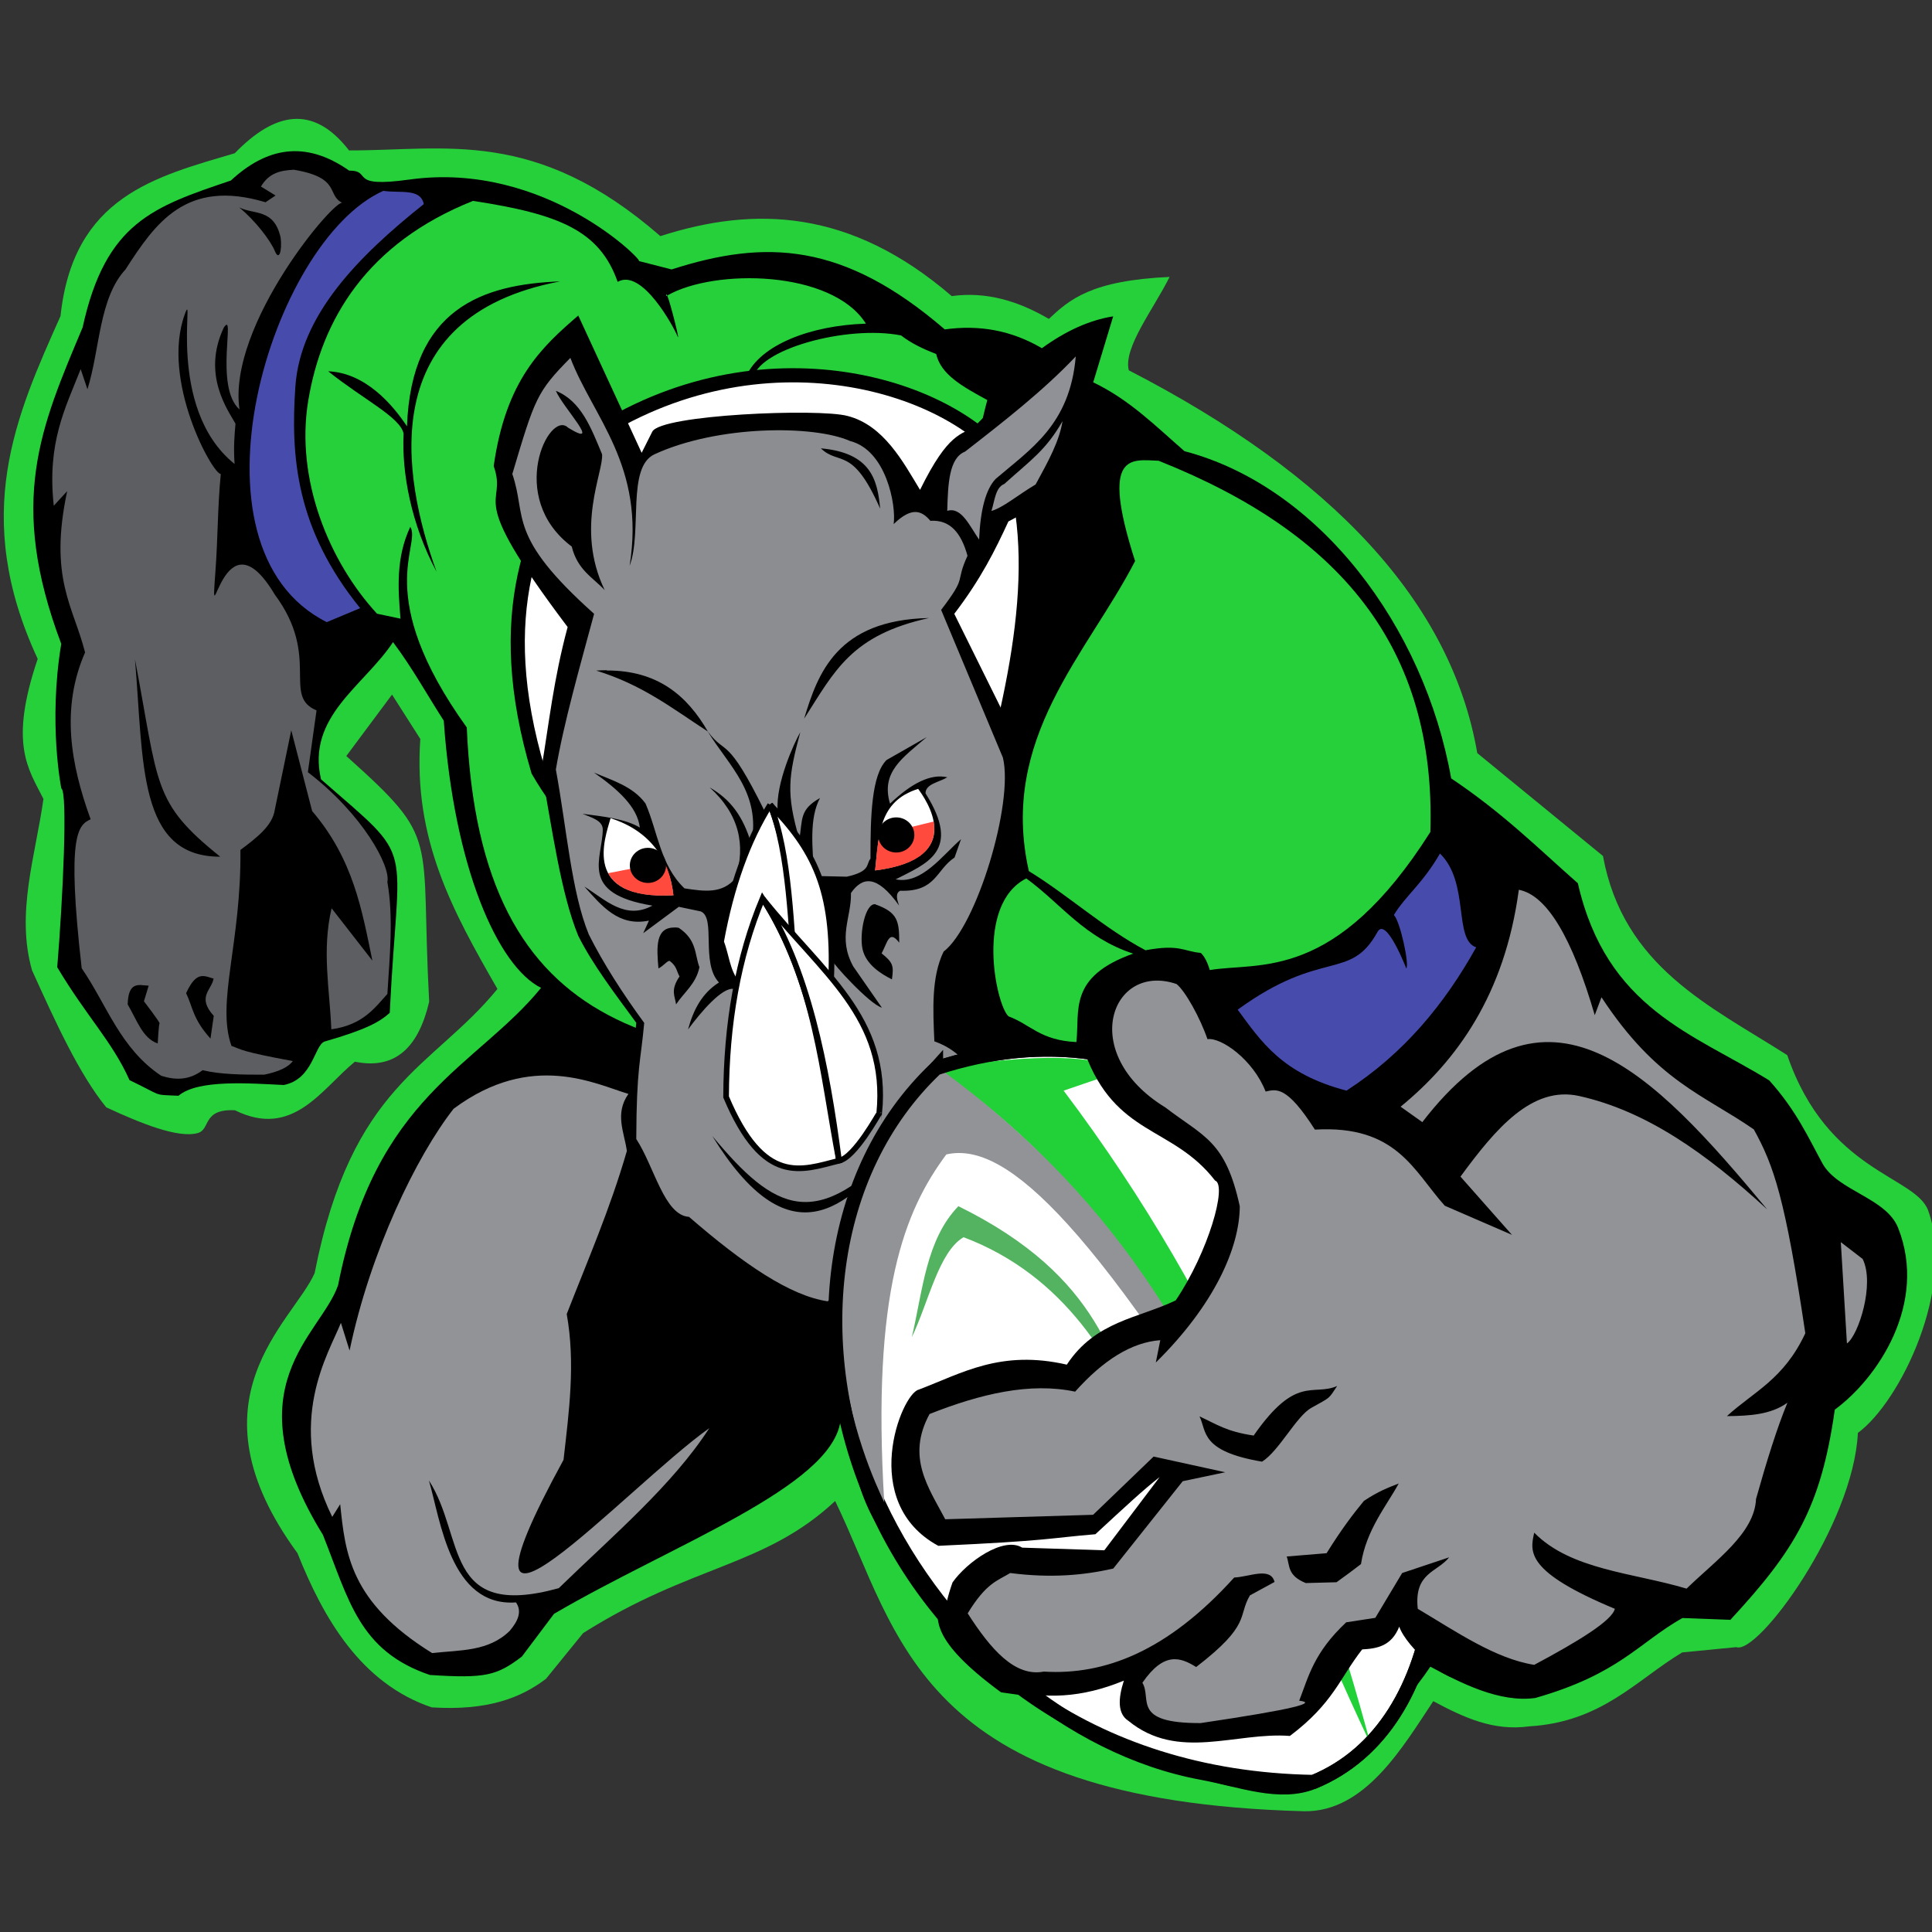 <?xml version="1.0" encoding="UTF-8" standalone="no"?>
<!-- Created with Inkscape (http://www.inkscape.org/) -->

<svg
   xmlns:dc="http://purl.org/dc/elements/1.1/"
   xmlns:cc="http://creativecommons.org/ns#"
   xmlns:rdf="http://www.w3.org/1999/02/22-rdf-syntax-ns#"
   xmlns:svg="http://www.w3.org/2000/svg"
   xmlns="http://www.w3.org/2000/svg"
   xmlns:sodipodi="http://sodipodi.sourceforge.net/DTD/sodipodi-0.dtd"
   xmlns:inkscape="http://www.inkscape.org/namespaces/inkscape"
   width="80"
   height="80"
   viewBox="0 0 21.167 21.167"
   version="1.1"
   id="svg8"
   inkscape:version="0.92.4 (5da689c313, 2019-01-14)"
   sodipodi:docname="rhinos49.svg">
  <rect x="0" y="0" width="21.167" height="21.167" fill="#333333" stroke="none"/>
  <defs
     id="defs2" />
  <sodipodi:namedview
     id="base"
     pagecolor="#ffffff"
     bordercolor="#666666"
     borderopacity="1.0"
     inkscape:pageopacity="0.0"
     inkscape:pageshadow="2"
     inkscape:zoom="6.35"
     inkscape:cx="40"
     inkscape:cy="40"
     inkscape:document-units="px"
     inkscape:current-layer="layer5"
     showgrid="false"
     units="px"
     inkscape:window-width="1366"
     inkscape:window-height="705"
     inkscape:window-x="-8"
     inkscape:window-y="-8"
     inkscape:window-maximized="1"
     inkscape:snap-global="false" />
  <g
     inkscape:groupmode="layer"
     id="layer5"
     inkscape:label="Layer1"
     style="display:inline">
    <g
       id="g4834"
       transform="translate(0.042,-1.323)">
      <path
         sodipodi:nodetypes="cscccccccccccccccsccccccccccccccccccc"
         inkscape:connector-curvature="0"
         id="path885"
         d="m 2.531,13.487 c -0.361,-0.017 -0.263,0.211 -0.407,0.25 -0.216,0.059 -0.622,-0.106 -1.002,-0.282 C 0.825,13.09 0.567,12.524 0.309,11.954 c -0.179,-0.626 0.037,-1.252 0.125,-1.878 -0.166,-0.33 -0.38,-0.599 -0.063,-1.534 -0.733,-1.579 -0.237,-2.665 0.25,-3.756 0.14,-1.312 1.039,-1.526 1.909,-1.784 0.436,-0.449 0.857,-0.541 1.252,-0.031 1.054,0.003 2.039,-0.255 3.411,0.939 1.029,-0.331 2.081,-0.3 3.192,0.657 0.377,-0.052 0.728,0.053 1.064,0.25 0.227,-0.212 0.462,-0.421 1.323,-0.46 -0.176,0.353 -0.509,0.776 -0.447,1.023 2.232,1.151 3.533,2.541 3.818,4.194 l 1.377,1.127 c 0.224,1.217 1.174,1.643 2.019,2.182 0.442,1.288 1.408,1.321 1.545,1.705 0.299,0.837 -0.302,2.089 -0.771,2.434 -0.05,1.014 -1.098,2.437 -1.332,2.347 l -0.593,0.058 c -0.495,0.296 -0.878,0.763 -1.677,0.81 -0.393,0.054 -0.715,-0.097 -1.05,-0.276 -0.334,0.502 -0.748,1.217 -1.415,1.206 -4.248,-0.113 -4.431,-1.943 -5.138,-3.399 -0.777,0.725 -1.564,0.691 -2.761,1.447 l -0.407,0.501 c -0.276,0.21 -0.643,0.352 -1.252,0.313 -0.776,-0.262 -1.187,-0.977 -1.471,-1.69 -1.232,-1.681 -0.053,-2.527 0.188,-3.067 0.408,-2.077 1.293,-2.244 2.003,-3.114 -0.493,-0.857 -0.922,-1.637 -0.845,-2.739 L 4.253,8.933 3.752,9.606 c 1.046,0.937 0.808,0.838 0.908,2.692 -0.115,0.492 -0.365,0.749 -0.814,0.657 -0.365,0.298 -0.678,0.847 -1.314,0.532 z"
         style="display:inline;fill:#26d03a;fill-opacity:1;stroke:none;stroke-width:0.062px;stroke-linecap:butt;stroke-linejoin:miter;stroke-opacity:1" />
      <path
         style="display:inline;opacity:1;fill:#000000;fill-opacity:1;stroke:none;stroke-width:0.062px;stroke-linecap:butt;stroke-linejoin:miter;stroke-opacity:1"
         d="m 3.062,13.21 c -0.361,-0.017 -0.936,-0.064 -1.148,0.118 -0.293,-0.013 -0.16,0.009 -0.537,-0.171 -0.188,-0.422 -0.471,-0.698 -0.792,-1.237 0.062,-0.75 0.117,-1.923 0.045,-1.959 0,0 -0.145,-0.713 -8.9e-4,-1.584 C 0.04,6.815 0.404,6.004 0.863,4.911 1.115,3.759 1.638,3.588 2.487,3.301 c 0.385,-0.356 0.808,-0.451 1.296,-0.109 0.264,6.79e-4 -0.026,0.194 0.662,0.098 1.491,-0.207 2.579,0.91 2.512,0.893 l 0.359,0.092 c 1.029,-0.331 1.881,-0.3 2.993,0.657 0.377,-0.052 0.728,0.009 1.064,0.206 0.26,-0.189 0.521,-0.308 0.781,-0.349 l -0.219,0.723 c 0.396,0.188 0.687,0.482 1,0.754 1.475,0.388 2.627,1.922 2.922,3.585 0.572,0.383 0.953,0.766 1.388,1.149 0.315,1.377 1.267,1.648 2.097,2.16 0.298,0.332 0.431,0.632 0.582,0.908 0.166,0.304 0.699,0.377 0.83,0.708 0.327,0.827 -0.224,1.647 -0.694,1.991 -0.152,1.076 -0.439,1.54 -1.144,2.303 l -0.526,-0.02 c -0.485,0.276 -0.691,0.613 -1.611,0.876 -0.393,0.054 -0.815,-0.163 -1.15,-0.343 -0.334,0.502 -0.979,1.13 -1.537,1.306 -0.558,0.176 -1.754,-0.253 -2.163,-0.917 -0.29,-0.47 -0.047,0.027 -0.303,-0.009 l -0.701,-0.099 C 10.125,19.276 10.245,19.063 10.225,18.903 9.227,17.752 9.449,17.645 9.166,16.893 c -0.103,0.725 -1.847,1.355 -3.138,2.111 l -0.352,0.468 c -0.276,0.21 -0.4,0.241 -1.008,0.202 -0.776,-0.262 -0.888,-0.822 -1.172,-1.535 -1.011,-1.636 -0.023,-2.185 0.166,-2.735 0.408,-2.077 1.515,-2.388 2.224,-3.258 C 5.415,11.913 4.932,10.833 4.82,9.219 4.635,8.932 4.479,8.645 4.264,8.358 3.949,8.836 3.315,9.172 3.475,9.861 c 1.062,0.929 0.847,0.609 0.753,2.559 -0.115,0.103 -0.266,0.185 -0.714,0.314 -0.114,0.043 -0.125,0.416 -0.451,0.477 z"
         id="path888"
         inkscape:connector-curvature="0"
         sodipodi:nodetypes="cccccccccsscccccccccssccccczsscccccccccccccccc" />
      <path
         sodipodi:nodetypes="cscccccccccccccccsccccccccccccccccccccccc"
         inkscape:connector-curvature="0"
         id="path892"
         d="m 5.14,3.524 c -1.163,0.464 -1.658,1.301 -1.805,2.189 -0.143,0.865 0.231,1.767 0.754,2.334 l 0.257,0.054 c -0.029,-0.335 -0.05,-0.671 0.107,-1.006 0.126,0.203 -0.426,0.743 0.619,2.198 0.145,3.446 2.207,3.744 5.33,3.631 l -0.177,-0.279 c -0.038,-0.34 -0.008,-0.67 0.145,-0.983 0.253,-0.408 0.444,-0.791 0.561,-1.145 C 10.879,8.914 10.311,7.425 10.775,5.706 10.493,5.553 10.266,5.424 10.215,5.202 10.076,5.147 9.948,5.089 9.83,4.998 9.234,4.88 8.236,5.155 8.208,5.482 l -0.072,-0.041 C 8.287,5.104 8.834,4.888 9.445,4.869 9.073,4.279 7.784,4.264 7.268,4.561 c 0.035,0.08 0.149,0.537 0.112,0.444 C 7.344,4.915 6.993,4.256 6.725,4.411 6.528,3.85 6.087,3.668 5.14,3.524 Z m 2.128,1.037 c -0.008,-0.018 -0.013,-0.023 -0.01,0.007 0.003,-0.002 0.007,-0.004 0.01,-0.007 z m 5.386,1.81 c -0.3,-0.01 -0.647,-0.106 -0.26,1.099 -0.52,1.011 -1.492,1.939 -1.164,3.397 0.427,0.261 0.828,0.629 1.278,0.867 0.377,-0.07 0.417,0.013 0.606,0.029 0.044,0.041 0.074,0.109 0.099,0.188 0.543,-0.091 1.371,0.137 2.416,-1.513 0.064,-2.028 -0.996,-3.278 -2.975,-4.066 z m -2.105,6.733 c -2.529,3.26 -1.264,1.63 0,0 z m 0,0 c -2.529,3.26 -1.264,1.63 0,0 z M 6.095,4.406 C 4.056,4.79 4.363,6.544 4.741,7.587 4.462,7.067 4.358,6.499 4.38,6.074 4.344,5.894 3.938,5.699 3.554,5.391 c 0.41,0.016 0.709,0.37 0.863,0.603 0.047,-1.291 0.828,-1.556 1.678,-1.588 z"
         style="display:inline;opacity:1;fill:#26d03a;fill-opacity:1;stroke:none;stroke-width:0.062px;stroke-linecap:butt;stroke-linejoin:miter;stroke-opacity:1" />
      <path
         sodipodi:nodetypes="ccccsccc"
         inkscape:connector-curvature="0"
         id="path894"
         d="m 15.734,10.674 c 0.328,0.318 0.146,0.944 0.397,1.028 -0.346,0.621 -0.793,1.165 -1.421,1.57 -0.708,-0.185 -0.936,-0.541 -1.192,-0.887 0.927,-0.675 1.231,-0.306 1.532,-0.852 0.095,-0.172 0.315,0.4 0.315,0.4 0.037,-0.035 -0.068,-0.523 -0.136,-0.585 0.13,-0.214 0.311,-0.338 0.505,-0.673 z"
         style="display:inline;opacity:1;fill:#474cac;fill-opacity:1;stroke:none;stroke-width:0.062px;stroke-linecap:butt;stroke-linejoin:miter;stroke-opacity:1" />
      <path
         sodipodi:nodetypes="ccccsc"
         inkscape:connector-curvature="0"
         id="path896"
         d="m 4.601,3.559 c -0.037,-0.177 -0.257,-0.117 -0.443,-0.145 -1.232,0.546 -2.251,3.908 -0.62,4.725 L 3.904,7.986 c -0.702,-0.866 -0.763,-1.657 -0.71,-2.427 0.054,-0.783 0.686,-1.426 1.407,-2 z"
         style="display:inline;fill:#474cac;fill-opacity:1;stroke:none;stroke-width:0.062px;stroke-linecap:butt;stroke-linejoin:miter;stroke-opacity:1" />
      <path
         style="display:inline;opacity:1;fill:#ffffff;fill-opacity:1;stroke:none;stroke-width:0.062px;stroke-linecap:butt;stroke-linejoin:miter;stroke-opacity:1"
         d="M 5.854,9.768 C 5.344,8.048 5.782,7.017 6.409,6.124 8.198,4.791 10.429,5.519 11.06,6.471 11.416,7.697 11.007,9.151 10.609,10.601 9.206,11.931 6.921,11.608 5.854,9.768 Z"
         id="path910"
         inkscape:connector-curvature="0"
         sodipodi:nodetypes="ccccc" />
      <path
         sodipodi:nodetypes="ccccc"
         inkscape:connector-curvature="0"
         id="path908"
         d="M 5.854,9.768 C 5.344,8.048 5.782,7.017 6.409,6.124 8.293,4.87 10.449,5.535 11.06,6.471 11.416,7.697 11.007,9.151 10.609,10.601 9.206,11.931 6.921,11.608 5.854,9.768 Z"
         style="display:inline;fill:none;stroke:#000000;stroke-width:0.155;stroke-linecap:butt;stroke-linejoin:miter;stroke-miterlimit:4;stroke-dasharray:none;stroke-opacity:1" />
      <path
         sodipodi:nodetypes="ccccc"
         inkscape:connector-curvature="0"
         id="path953"
         d="m 11.202,10.947 c 0.383,0.279 0.633,0.648 1.171,0.824 -0.714,0.254 -0.584,0.623 -0.622,0.969 -0.398,-0.019 -0.502,-0.193 -0.744,-0.282 -0.139,-0.129 -0.367,-1.225 0.195,-1.511 z"
         style="display:inline;fill:#26d03a;fill-opacity:1;stroke:none;stroke-width:0.062px;stroke-linecap:butt;stroke-linejoin:miter;stroke-opacity:1" />
      <path
         sodipodi:nodetypes="ccscccccccccccccccccccc"
         inkscape:connector-curvature="0"
         id="path956"
         d="m 6.294,4.781 0.694,1.503 0.116,-0.231 c 0.093,-0.187 1.822,-0.258 2.139,-0.173 0.396,0.101 0.608,0.501 0.795,0.81 0.316,-0.642 0.451,-0.594 0.605,-0.702 0.636,-0.653 1.381,-1.343 1.433,-1.091 -0.441,0.837 -0.12,1.661 -1.07,2.139 -0.143,0.31 -0.298,0.626 -0.593,1.012 l 0.737,1.489 c -0.006,0.425 -0.014,0.853 -0.058,1.315 -0.266,0.433 -0.46,0.889 -0.231,1.474 l 0.318,0.867 -1.099,2.429 -1.099,0.029 c -0.409,-0.06 -0.961,-0.463 -1.561,-0.983 -0.242,-0.201 -0.405,-0.559 -0.607,-0.838 0.003,-0.791 0.077,-0.87 0.116,-1.301 -0.233,-0.318 -0.477,-0.636 -0.636,-0.954 -0.191,-0.466 -0.286,-1.175 -0.405,-1.821 0.086,-0.51 0.133,-0.981 0.289,-1.561 -1.162,-1.541 -0.646,-1.29 -0.81,-1.764 0.134,-0.947 0.527,-1.304 0.925,-1.648 z"
         style="display:inline;fill:#000000;fill-opacity:1;stroke:none;stroke-width:0.062px;stroke-linecap:butt;stroke-linejoin:miter;stroke-opacity:1" />
      <path
         sodipodi:nodetypes="cccccccccccccccccccscccccccccccccccccccccccccccccccccccccccccccccccccccccccccccccccczcccccscccccc"
         inkscape:connector-curvature="0"
         id="path958"
         d="m 6.207,5.244 c -0.368,0.374 -0.388,0.439 -0.636,1.272 0.163,0.474 -0.065,0.674 0.896,1.532 -0.156,0.58 -0.333,1.196 -0.419,1.706 0.119,0.646 0.17,1.341 0.361,1.807 0.159,0.318 0.374,0.651 0.607,0.969 -0.039,0.431 -0.084,0.481 -0.087,1.272 0.198,0.303 0.306,0.836 0.578,0.853 0.6,0.52 1.109,0.865 1.518,0.925 0.54,-0.309 0.754,-0.582 0.954,-0.853 l 0.679,-0.969 c 0.061,-0.439 0.012,-0.856 -0.463,-1.026 -0.016,-0.352 -0.033,-0.706 0.101,-0.983 0.362,-0.277 0.77,-1.627 0.65,-2.125 L 10.269,8.005 C 10.564,7.619 10.415,7.723 10.558,7.412 10.489,7.164 10.37,7.015 10.151,7.029 10.061,6.923 9.953,6.866 9.749,7.065 9.778,6.858 9.668,6.256 9.272,6.155 8.872,5.977 7.821,5.981 7.129,6.3 6.822,6.441 6.997,7.149 6.856,7.522 7.032,6.428 6.452,5.889 6.207,5.244 Z m -0.159,0.361 c 0.278,0.112 0.387,0.409 0.506,0.694 0.021,0.186 -0.3,0.807 0.029,1.489 C 6.451,7.648 6.285,7.567 6.222,7.311 5.503,6.771 5.974,5.807 6.181,6.008 6.569,6.247 6.125,5.788 6.048,5.605 Z m 2.903,0.63 c 0.548,0.049 0.621,0.343 0.65,0.661 C 9.296,6.203 9.153,6.429 8.951,6.235 Z M 10.136,8.094 C 9.284,8.282 9.104,8.672 8.768,9.197 8.918,8.701 9.127,8.115 10.136,8.094 Z M 6.607,8.669 c 0.556,-0.002 0.881,0.276 1.108,0.671 0.198,0.266 0.203,0.025 0.62,0.869 l 0.143,-0.004 c -0.023,-0.299 0.18,-0.741 0.248,-0.86 -0.129,0.482 -0.158,0.669 -0.01,1.173 0.036,-0.223 8.06e-4,-0.324 0.226,-0.452 -0.12,0.224 -0.083,0.544 -0.063,0.854 l 0.356,0.008 c 0.268,-0.059 0.209,-0.138 0.26,-0.197 -6.71e-4,-0.471 0.012,-0.918 0.176,-1.081 L 10.111,9.399 C 9.847,9.626 9.606,9.781 9.709,10.128 9.946,9.902 10.157,9.797 10.337,9.839 c -0.089,0.054 -0.24,0.072 -0.239,0.176 0.403,0.638 0.006,0.77 -0.327,0.942 0.283,0.06 0.515,-0.266 0.716,-0.44 l -0.071,0.201 c -0.205,0.136 -0.201,0.377 -0.595,0.364 -0.037,0.017 -0.053,0.057 -0.012,0.163 -0.246,-0.345 -0.404,-0.316 -0.528,-0.138 0.007,0.268 -0.15,0.484 0.025,0.804 l 0.314,0.452 c -0.141,-0.041 -0.553,-0.501 -0.534,-0.505 l -1.087,0.3 c -0.126,-0.026 -0.366,0.257 -0.503,0.444 0.057,-0.209 0.149,-0.395 0.339,-0.515 -0.203,-0.214 -0.029,-0.713 -0.201,-0.779 l -0.239,-0.05 -0.39,0.289 0.063,-0.138 c -0.333,0.069 -0.516,-0.16 -0.708,-0.373 0.233,0.147 0.449,0.37 0.746,0.209 -0.817,-0.133 -0.545,-0.517 -0.544,-0.838 -0.004,-0.095 -0.121,-0.126 -0.222,-0.168 0.233,0.03 0.471,0.056 0.628,0.151 -0.027,-0.228 -0.242,-0.42 -0.503,-0.603 0.205,0.088 0.427,0.151 0.565,0.339 0.136,0.313 0.162,0.677 0.427,0.93 0.223,0.034 0.415,0.061 0.561,-0.113 0.11,-0.362 0.041,-0.697 -0.285,-0.993 0.226,0.13 0.365,0.311 0.457,0.62 0.107,-0.566 -0.245,-0.851 -0.478,-1.233 -0.403,-0.263 -0.717,-0.511 -1.222,-0.667 0.039,-0.003 0.077,-0.004 0.114,-0.004 z m 2.943,2.563 c 0.245,0.087 0.26,0.184 0.26,0.419 -0.111,-0.147 -0.128,-0.003 -0.193,0.117 0.126,0.101 0.134,0.136 0.113,0.285 -0.124,-0.062 -0.288,-0.166 -0.323,-0.336 -0.035,-0.17 0.032,-0.505 0.143,-0.487 z m -2.201,0.252 c 0.014,2.54e-4 0.029,0.001 0.045,0.004 0.2,0.134 0.173,0.286 0.227,0.432 -0.038,0.183 -0.168,0.274 -0.256,0.407 -0.011,-0.089 -0.066,-0.154 0.038,-0.306 -0.032,-0.054 -0.028,-0.109 -0.105,-0.168 -0.021,-0.016 -0.069,0.053 -0.126,0.08 -0.021,-0.237 -0.033,-0.452 0.178,-0.448 z m 0.413,2.285 c 0.685,0.824 1.139,1.073 2.069,0.057 -0.605,0.792 -1.241,1.285 -2.069,-0.057 z"
         style="display:inline;opacity:1;fill:#8b8d91;fill-opacity:1;stroke:none;stroke-width:0.062px;stroke-linecap:butt;stroke-linejoin:miter;stroke-opacity:1" />
      <path
         sodipodi:nodetypes="cccccc"
         inkscape:connector-curvature="0"
         id="path976"
         d="m 10.685,7.235 c -0.105,-0.152 -0.195,-0.363 -0.349,-0.315 0.008,-0.291 0.018,-0.579 0.195,-0.649 0.431,-0.335 0.86,-0.67 1.213,-1.043 -0.064,0.75 -0.496,1.014 -0.879,1.343 -0.107,0.115 -0.166,0.336 -0.18,0.664 z"
         style="display:inline;opacity:1;fill:#909196;fill-opacity:1;stroke:none;stroke-width:0.062px;stroke-linecap:butt;stroke-linejoin:miter;stroke-opacity:1" />
      <path
         sodipodi:nodetypes="ccccc"
         inkscape:connector-curvature="0"
         id="path978"
         d="m 10.82,6.921 c 0.036,-0.11 0.043,-0.257 0.14,-0.295 0.296,-0.266 0.458,-0.372 0.639,-0.689 -0.035,0.219 -0.153,0.435 -0.295,0.694 -0.196,0.116 -0.353,0.252 -0.484,0.29 z"
         style="display:inline;opacity:1;fill:#929397;fill-opacity:1;stroke:none;stroke-width:0.062px;stroke-linecap:butt;stroke-linejoin:miter;stroke-opacity:1" />
      <g
         transform="matrix(0.234,0,0,0.234,6.756,13.037)"
         id="g994"
         style="display:inline">
        <path
           style="fill:#ffffff;fill-opacity:1;stroke:#000000;stroke-width:0.265px;stroke-linecap:butt;stroke-linejoin:miter;stroke-opacity:1"
           d="m 7.01,-12.379 c -1.051,1.671 -1.823,3.8 -2.301,6.412 0.477,1.243 0.189,2.951 3.528,2.454 C 7.966,-6.487 8.139,-9.518 7.01,-12.379 Z"
           id="path988"
           inkscape:connector-curvature="0"
           sodipodi:nodetypes="cccc" />
        <path
           style="fill:#ffffff;fill-opacity:1;stroke:#000000;stroke-width:0.265px;stroke-linecap:butt;stroke-linejoin:miter;stroke-opacity:1"
           d="m 7.01,-12.379 c 0.911,2.247 0.97,5.696 1.227,8.866 L 9.863,-4.219 C 10.04,-8.454 9.02,-10.301 7.01,-12.379 Z"
           id="path990"
           inkscape:connector-curvature="0"
           sodipodi:nodetypes="cccc" />
      </g>
      <g
         transform="matrix(0.234,0,0,0.234,6.756,13.037)"
         id="g986"
         style="display:inline">
        <path
           style="fill:#ffffff;fill-opacity:1;stroke:#000000;stroke-width:0.265px;stroke-linecap:butt;stroke-linejoin:miter;stroke-opacity:1"
           d="M 6.651,-7.995 C 5.503,-5.244 4.957,-2.133 4.945,1.3 6.708,5.482 8.47,4.731 10.232,4.284 9.441,0.141 9.155,-4.066 6.651,-7.995 Z"
           id="path980"
           inkscape:connector-curvature="0"
           sodipodi:nodetypes="cccc" />
        <path
           style="fill:#ffffff;fill-opacity:1;stroke:#000000;stroke-width:0.265px;stroke-linecap:butt;stroke-linejoin:miter;stroke-opacity:1"
           d="M 6.651,-7.995 C 8.756,-4.776 9.655,-0.182 10.232,4.284 10.975,4.143 12.103,2.046 12.115,2.066 12.565,-2.424 9.46,-4.476 6.651,-7.995 Z"
           id="path982"
           inkscape:connector-curvature="0"
           sodipodi:nodetypes="cccc" />
      </g>
      <g
         id="g4723"
         style="display:inline"
         transform="matrix(0.234,0,0,0.234,6.756,-51.564)">
        <path
           style="fill:#ffffff;fill-opacity:1;stroke:none;stroke-width:0.265px;stroke-linecap:butt;stroke-linejoin:miter;stroke-opacity:1"
           d="m -0.465,264.323 c 1.854,0.583 2.762,1.935 2.943,3.608 -4.324,0.228 -3.202,-2.677 -2.943,-3.608 z"
           id="path1008"
           inkscape:connector-curvature="0"
           sodipodi:nodetypes="ccc" />
        <path
           style="fill:#ff1200;fill-opacity:0.761;stroke:none;stroke-width:0.265px;stroke-linecap:butt;stroke-linejoin:miter;stroke-opacity:1"
           d="m -0.58,266.897 2.643,-0.518 c 0.236,0.518 0.349,1.036 0.42,1.554 -1.213,0.055 -2.516,-0.063 -3.063,-1.036 z"
           id="path4718"
           inkscape:connector-curvature="0"
           sodipodi:nodetypes="cccc" />
        <ellipse
           style="opacity:1;fill:#000000;fill-opacity:1;fill-rule:nonzero;stroke:none;stroke-width:0.661;stroke-linecap:round;stroke-miterlimit:4;stroke-dasharray:none;stroke-opacity:1;paint-order:normal"
           id="path4713"
           cx="1.286"
           cy="266.531"
           rx="0.848"
           ry="0.822" />
      </g>
      <g
         transform="matrix(-0.234,0,0,0.234,10.163,-51.848)"
         style="display:inline"
         id="g4735">
        <path
           sodipodi:nodetypes="ccc"
           inkscape:connector-curvature="0"
           id="path4729"
           d="m 0.623,264.162 c 1.854,0.583 1.835,2.146 2.015,3.819 -4.409,-0.558 -2.315,-3.405 -2.015,-3.819 z"
           style="fill:#ffffff;fill-opacity:1;stroke:none;stroke-width:0.265px;stroke-linecap:butt;stroke-linejoin:miter;stroke-opacity:1" />
        <path
           sodipodi:nodetypes="cccc"
           inkscape:connector-curvature="0"
           id="path4731"
           d="m -0.107,265.69 2.523,0.618 c 0.139,0.486 0.158,1.168 0.223,1.673 -1.934,-0.241 -2.95,-0.952 -2.746,-2.291 z"
           style="fill:#ff1200;fill-opacity:0.761;stroke:none;stroke-width:0.265px;stroke-linecap:butt;stroke-linejoin:miter;stroke-opacity:1" />
        <ellipse
           ry="0.822"
           rx="0.848"
           cy="266.319"
           cx="1.649"
           id="ellipse4733"
           style="opacity:1;fill:#000000;fill-opacity:1;fill-rule:nonzero;stroke:none;stroke-width:0.661;stroke-linecap:round;stroke-miterlimit:4;stroke-dasharray:none;stroke-opacity:1;paint-order:normal" />
      </g>
      <path
         sodipodi:nodetypes="cssc"
         inkscape:connector-curvature="0"
         id="path4739"
         d="m 10.213,13.027 c -2.665,2.96 0.015,7.185 2.913,7.719 0.423,0.078 0.855,0.252 1.223,0.1 3.009,-1.24 0.719,-9.411 -4.136,-7.819 z"
         style="display:inline;opacity:1;fill:#ffffff;fill-opacity:1;stroke:#000000;stroke-width:0.155;stroke-linecap:butt;stroke-linejoin:miter;stroke-miterlimit:4;stroke-dasharray:none;stroke-opacity:1" />
      <path
         sodipodi:nodetypes="cccccc"
         inkscape:connector-curvature="0"
         id="path4743"
         d="m 12.385,13.008 -0.774,0.264 c 1.8,2.386 2.736,4.83 3.362,7.158 -1.264,-2.661 -2.077,-5.593 -4.76,-7.404 1.549,-0.216 1.633,-0.064 2.172,-0.019 z"
         style="display:inline;fill:#22d138;fill-opacity:1;stroke:none;stroke-width:0.062px;stroke-linecap:butt;stroke-linejoin:miter;stroke-opacity:1" />
      <path
         sodipodi:nodetypes="ccccc"
         inkscape:connector-curvature="0"
         id="path4761"
         d="m 9.646,17.786 c -0.14,-2.31 0.222,-3.198 0.68,-3.815 0.588,-0.133 1.491,0.536 3.589,4.042 -0.776,-1.765 -1.566,-3.453 -3.656,-4.977 -1.908,2.057 -0.777,4.39 -0.612,4.75 z"
         style="display:inline;fill:#929397;fill-opacity:1;stroke:none;stroke-width:0.062px;stroke-linecap:butt;stroke-linejoin:miter;stroke-opacity:1" />
      <path
         style="display:inline;opacity:1;fill:none;fill-opacity:1;stroke:#000000;stroke-width:0.155;stroke-linecap:butt;stroke-linejoin:miter;stroke-miterlimit:4;stroke-dasharray:none;stroke-opacity:1"
         d="m 10.213,13.027 c -2.402,2.273 -0.824,7.736 4.136,7.819 3.009,-1.24 0.719,-9.411 -4.136,-7.819 z"
         id="path4759"
         inkscape:connector-curvature="0"
         sodipodi:nodetypes="ccc" />
      <path
         sodipodi:nodetypes="ccccc"
         inkscape:connector-curvature="0"
         id="path4745"
         d="m 9.948,15.973 c 0.12,-0.509 0.155,-1.068 0.51,-1.435 1.586,0.781 1.698,1.734 2.04,2.512 -0.332,-0.796 -0.863,-1.749 -1.983,-2.172 -0.272,0.158 -0.384,0.714 -0.567,1.095 z"
         style="display:inline;fill:#54b361;fill-opacity:1;stroke:none;stroke-width:0.062px;stroke-linecap:butt;stroke-linejoin:miter;stroke-opacity:1" />
      <path
         sodipodi:nodetypes="cccccccccccccccccccccccccccccscscccccccccccccccccccccccccc"
         inkscape:connector-curvature="0"
         id="path899"
         d="m 3.173,3.183 c -0.137,0.007 -0.267,0.032 -0.356,0.184 l 0.16,0.098 -0.11,0.074 C 1.996,3.277 1.659,3.769 1.333,4.275 1.041,4.591 1.054,5.149 0.916,5.588 l -0.074,-0.221 c -0.17,0.432 -0.37,0.804 -0.295,1.497 l 0.147,-0.16 c -0.204,0.957 0.069,1.263 0.196,1.767 -0.266,0.609 -0.16,1.219 0.061,1.828 -0.136,0.064 -0.266,0.159 -0.098,1.632 0.276,0.401 0.421,0.878 0.871,1.178 0.151,0.048 0.303,0.053 0.454,-0.061 0.194,0.047 0.432,0.05 0.675,0.049 0.156,-0.032 0.264,-0.081 0.313,-0.149 -0.582,-0.107 -0.559,-0.127 -0.672,-0.166 -0.169,-0.477 0.109,-1.131 0.098,-2.147 0.175,-0.132 0.352,-0.264 0.377,-0.442 l 0.18,-0.869 0.229,0.885 c 0.453,0.531 0.545,1.084 0.66,1.639 l -0.447,-0.574 c -0.109,0.462 -0.02,0.896 -0.003,1.326 0.352,-0.048 0.482,-0.244 0.614,-0.387 0.026,-0.418 0.068,-0.841 0,-1.227 0.038,-0.17 -0.267,-0.74 -0.871,-1.203 l 0.095,-0.677 C 3.045,8.949 3.475,8.519 2.969,7.838 2.393,6.869 2.255,8.431 2.318,7.587 c 0.028,-0.376 0.023,-0.701 0.059,-1.071 -0.088,0.005 -0.661,-1.028 -0.393,-1.754 0.118,-0.319 -0.221,1.029 0.544,1.644 -0.013,-0.195 -3.1e-4,-0.315 0.01,-0.441 -0.077,-0.141 -0.373,-0.534 -0.128,-1.053 0.135,-0.202 -0.107,0.649 0.172,0.897 -0.136,-0.927 1.066,-2.339 1.131,-2.262 -0.182,-0.081 -0.009,-0.278 -0.54,-0.365 z m -0.595,0.412 c 0.162,0.083 0.383,0.008 0.455,0.333 0.017,0.145 -0.018,0.258 -0.064,0.145 -0.046,-0.113 -0.215,-0.335 -0.391,-0.478 z m -1.141,4.953 c 0.264,1.387 0.187,1.562 0.934,2.161 -0.907,0.003 -0.838,-1.035 -0.934,-2.161 z m 0.756,3.469 c 0.036,0.003 0.07,0.019 0.105,0.027 -0.021,0.128 -0.187,0.199 0.002,0.409 l -0.036,0.249 c -0.196,-0.219 -0.191,-0.339 -0.267,-0.498 0.074,-0.162 0.136,-0.192 0.195,-0.187 z m -0.684,0.099 c 0.026,0.001 0.053,0.005 0.078,0.006 l -0.052,0.171 c 0,0 0.18,0.234 0.171,0.243 -0.009,0.009 -0.02,0.219 -0.02,0.219 -0.166,-0.054 -0.232,-0.265 -0.329,-0.427 0.005,-0.196 0.074,-0.216 0.152,-0.213 z"
         style="opacity:0.64;fill:#929397;fill-opacity:1;stroke:none;stroke-width:0.062px;stroke-linecap:butt;stroke-linejoin:miter;stroke-opacity:1" />
      <path
         sodipodi:nodetypes="cccccccccccccccc"
         inkscape:connector-curvature="0"
         id="path901"
         d="m 4.93,13.469 c 0.854,-0.635 1.559,-0.266 1.913,-0.161 -0.153,0.217 -0.046,0.418 -0.017,0.625 -0.185,0.639 -0.431,1.202 -0.659,1.787 0.097,0.54 0.025,1.068 -0.035,1.597 -1.46,2.674 0.684,0.302 1.597,-0.347 -0.405,0.627 -1.06,1.18 -1.649,1.753 -1.271,0.352 -1.024,-0.563 -1.423,-1.18 0.127,0.429 0.234,1.388 0.954,1.336 0.068,0.098 0.024,0.203 -0.069,0.312 -0.234,0.23 -0.551,0.209 -0.85,0.243 -0.902,-0.559 -0.951,-1.095 -1.007,-1.631 l -0.087,0.139 c -0.515,-1.048 -0.04,-1.788 0.095,-2.126 l 0.095,0.304 c 0.226,-1.083 0.733,-2.132 1.141,-2.651 z"
         style="fill:#929397;fill-opacity:1;stroke:none;stroke-width:0.062px;stroke-linecap:butt;stroke-linejoin:miter;stroke-opacity:1" />
      <path
         sodipodi:nodetypes="cccccccccccccccccccc"
         inkscape:connector-curvature="0"
         id="path4764"
         d="m 12.975,11.775 c -0.645,-0.04 -1.316,0.237 -1.134,1.076 0.339,0.927 0.962,0.802 1.429,1.406 0.137,0.047 -0.073,0.783 -0.431,1.313 -0.41,0.198 -0.877,0.224 -1.193,0.704 -0.725,-0.166 -1.146,0.093 -1.623,0.274 -0.191,0.047 -0.663,1.235 0.215,1.711 1.216,-0.055 1.217,-0.085 1.721,-0.127 0.338,-0.312 0.524,-0.486 0.704,-0.626 l -0.606,0.802 -0.9,-0.029 c -0.205,-0.127 -0.607,0.158 -0.763,0.381 -0.197,0.555 -0.083,0.817 0.596,1.164 0.401,0.124 0.827,0.1 1.281,-0.088 -0.066,0.205 -0.067,0.365 0.049,0.44 0.544,0.446 1.179,0.12 1.77,0.166 0.477,-0.359 0.547,-0.636 0.792,-0.948 0.163,-0.009 0.32,-0.035 0.406,-0.249 0.082,0.232 0.541,0.627 0.671,0.562 -0.259,-2.651 -1.397,-5.574 -2.983,-7.93 z"
         style="opacity:1;fill:#000000;fill-opacity:1;stroke:none;stroke-width:0.062px;stroke-linecap:butt;stroke-linejoin:miter;stroke-opacity:1" />
      <path
         sodipodi:nodetypes="ccccccccccccccccccccccccccccccccccccccccccccccccccccccccccccccccc"
         inkscape:connector-curvature="0"
         id="path903"
         d="m 16.598,11.073 c -0.155,1.152 -0.684,1.875 -1.295,2.375 l 0.238,0.169 c 1.358,-1.763 2.512,-0.569 3.779,0.957 -0.67,-0.617 -1.325,-1.079 -2.06,-1.243 -0.516,-0.115 -0.914,0.355 -1.301,0.883 l 0.564,0.638 -0.736,-0.319 c -0.342,-0.381 -0.526,-0.886 -1.423,-0.834 -0.309,-0.484 -0.422,-0.443 -0.54,-0.417 -0.136,-0.349 -0.487,-0.596 -0.637,-0.574 -0.079,-0.231 -0.243,-0.528 -0.339,-0.604 -0.716,-0.244 -1.087,0.762 -0.124,1.351 0.424,0.325 0.66,0.363 0.817,1.084 -0.002,0.453 -0.277,1.078 -0.92,1.712 l 0.049,-0.245 c -0.311,0.023 -0.622,0.215 -0.933,0.564 -0.494,-0.105 -1.036,0.024 -1.595,0.245 -0.257,0.474 -0.011,0.805 0.172,1.153 l 1.62,-0.049 0.663,-0.638 0.785,0.172 -0.466,0.098 -0.761,0.957 c -0.32,0.073 -0.679,0.107 -1.129,0.049 -0.14,0.085 -0.264,0.109 -0.466,0.442 0.252,0.393 0.517,0.699 0.834,0.638 0.666,0.041 1.355,-0.222 2.086,-1.031 0.161,-0.005 0.398,-0.122 0.442,0.049 l -0.27,0.147 c -0.136,0.232 0.018,0.318 -0.589,0.785 -0.173,-0.108 -0.352,-0.171 -0.589,0.172 0.107,0.176 -0.125,0.445 0.638,0.442 1.041,-0.154 1.28,-0.223 1.08,-0.245 0.104,-0.269 0.161,-0.527 0.515,-0.859 l 0.319,-0.049 0.294,-0.491 0.515,-0.172 c -0.131,0.166 -0.387,0.166 -0.344,0.564 0.425,0.253 0.851,0.547 1.276,0.614 0.485,-0.259 0.854,-0.485 0.883,-0.614 -0.974,-0.406 -0.932,-0.621 -0.883,-0.834 0.402,0.41 1.09,0.439 1.669,0.613 0.323,-0.313 0.745,-0.607 0.761,-0.982 0.115,-0.41 0.229,-0.776 0.344,-1.055 -0.18,0.131 -0.418,0.145 -0.663,0.147 0.295,-0.269 0.623,-0.402 0.859,-0.908 -0.221,-1.481 -0.344,-1.834 -0.564,-2.233 -0.545,-0.379 -1.064,-0.525 -1.669,-1.448 l -0.074,0.196 c -0.246,-0.843 -0.523,-1.317 -0.834,-1.374 z m -1.99,5.435 c -0.099,0.146 -0.062,0.116 -0.282,0.239 -0.166,0.092 -0.353,0.472 -0.541,0.59 -0.679,-0.115 -0.605,-0.332 -0.685,-0.496 0.191,0.088 0.295,0.166 0.593,0.21 0.468,-0.672 0.647,-0.427 0.915,-0.543 z m 0.675,1.067 c -0.13,0.24 -0.357,0.509 -0.414,0.884 -0.072,0.056 -0.158,0.12 -0.268,0.199 l -0.337,0.009 c -0.204,-0.083 -0.173,-0.191 -0.209,-0.291 l 0.437,-0.036 c 0.161,-0.259 0.29,-0.429 0.409,-0.573 0.155,-0.104 0.269,-0.147 0.382,-0.191 z"
         style="fill:#929397;fill-opacity:1;stroke:none;stroke-width:0.062px;stroke-linecap:butt;stroke-linejoin:miter;stroke-opacity:1" />
      <path
         sodipodi:nodetypes="cccc"
         inkscape:connector-curvature="0"
         id="path905"
         d="m 20.126,14.932 0.239,0.184 c 0.136,0.273 -0.046,0.838 -0.172,0.926 z"
         style="fill:#929397;fill-opacity:1;stroke:none;stroke-width:0.062px;stroke-linecap:butt;stroke-linejoin:miter;stroke-opacity:1" />
    </g>
  </g>
</svg>
